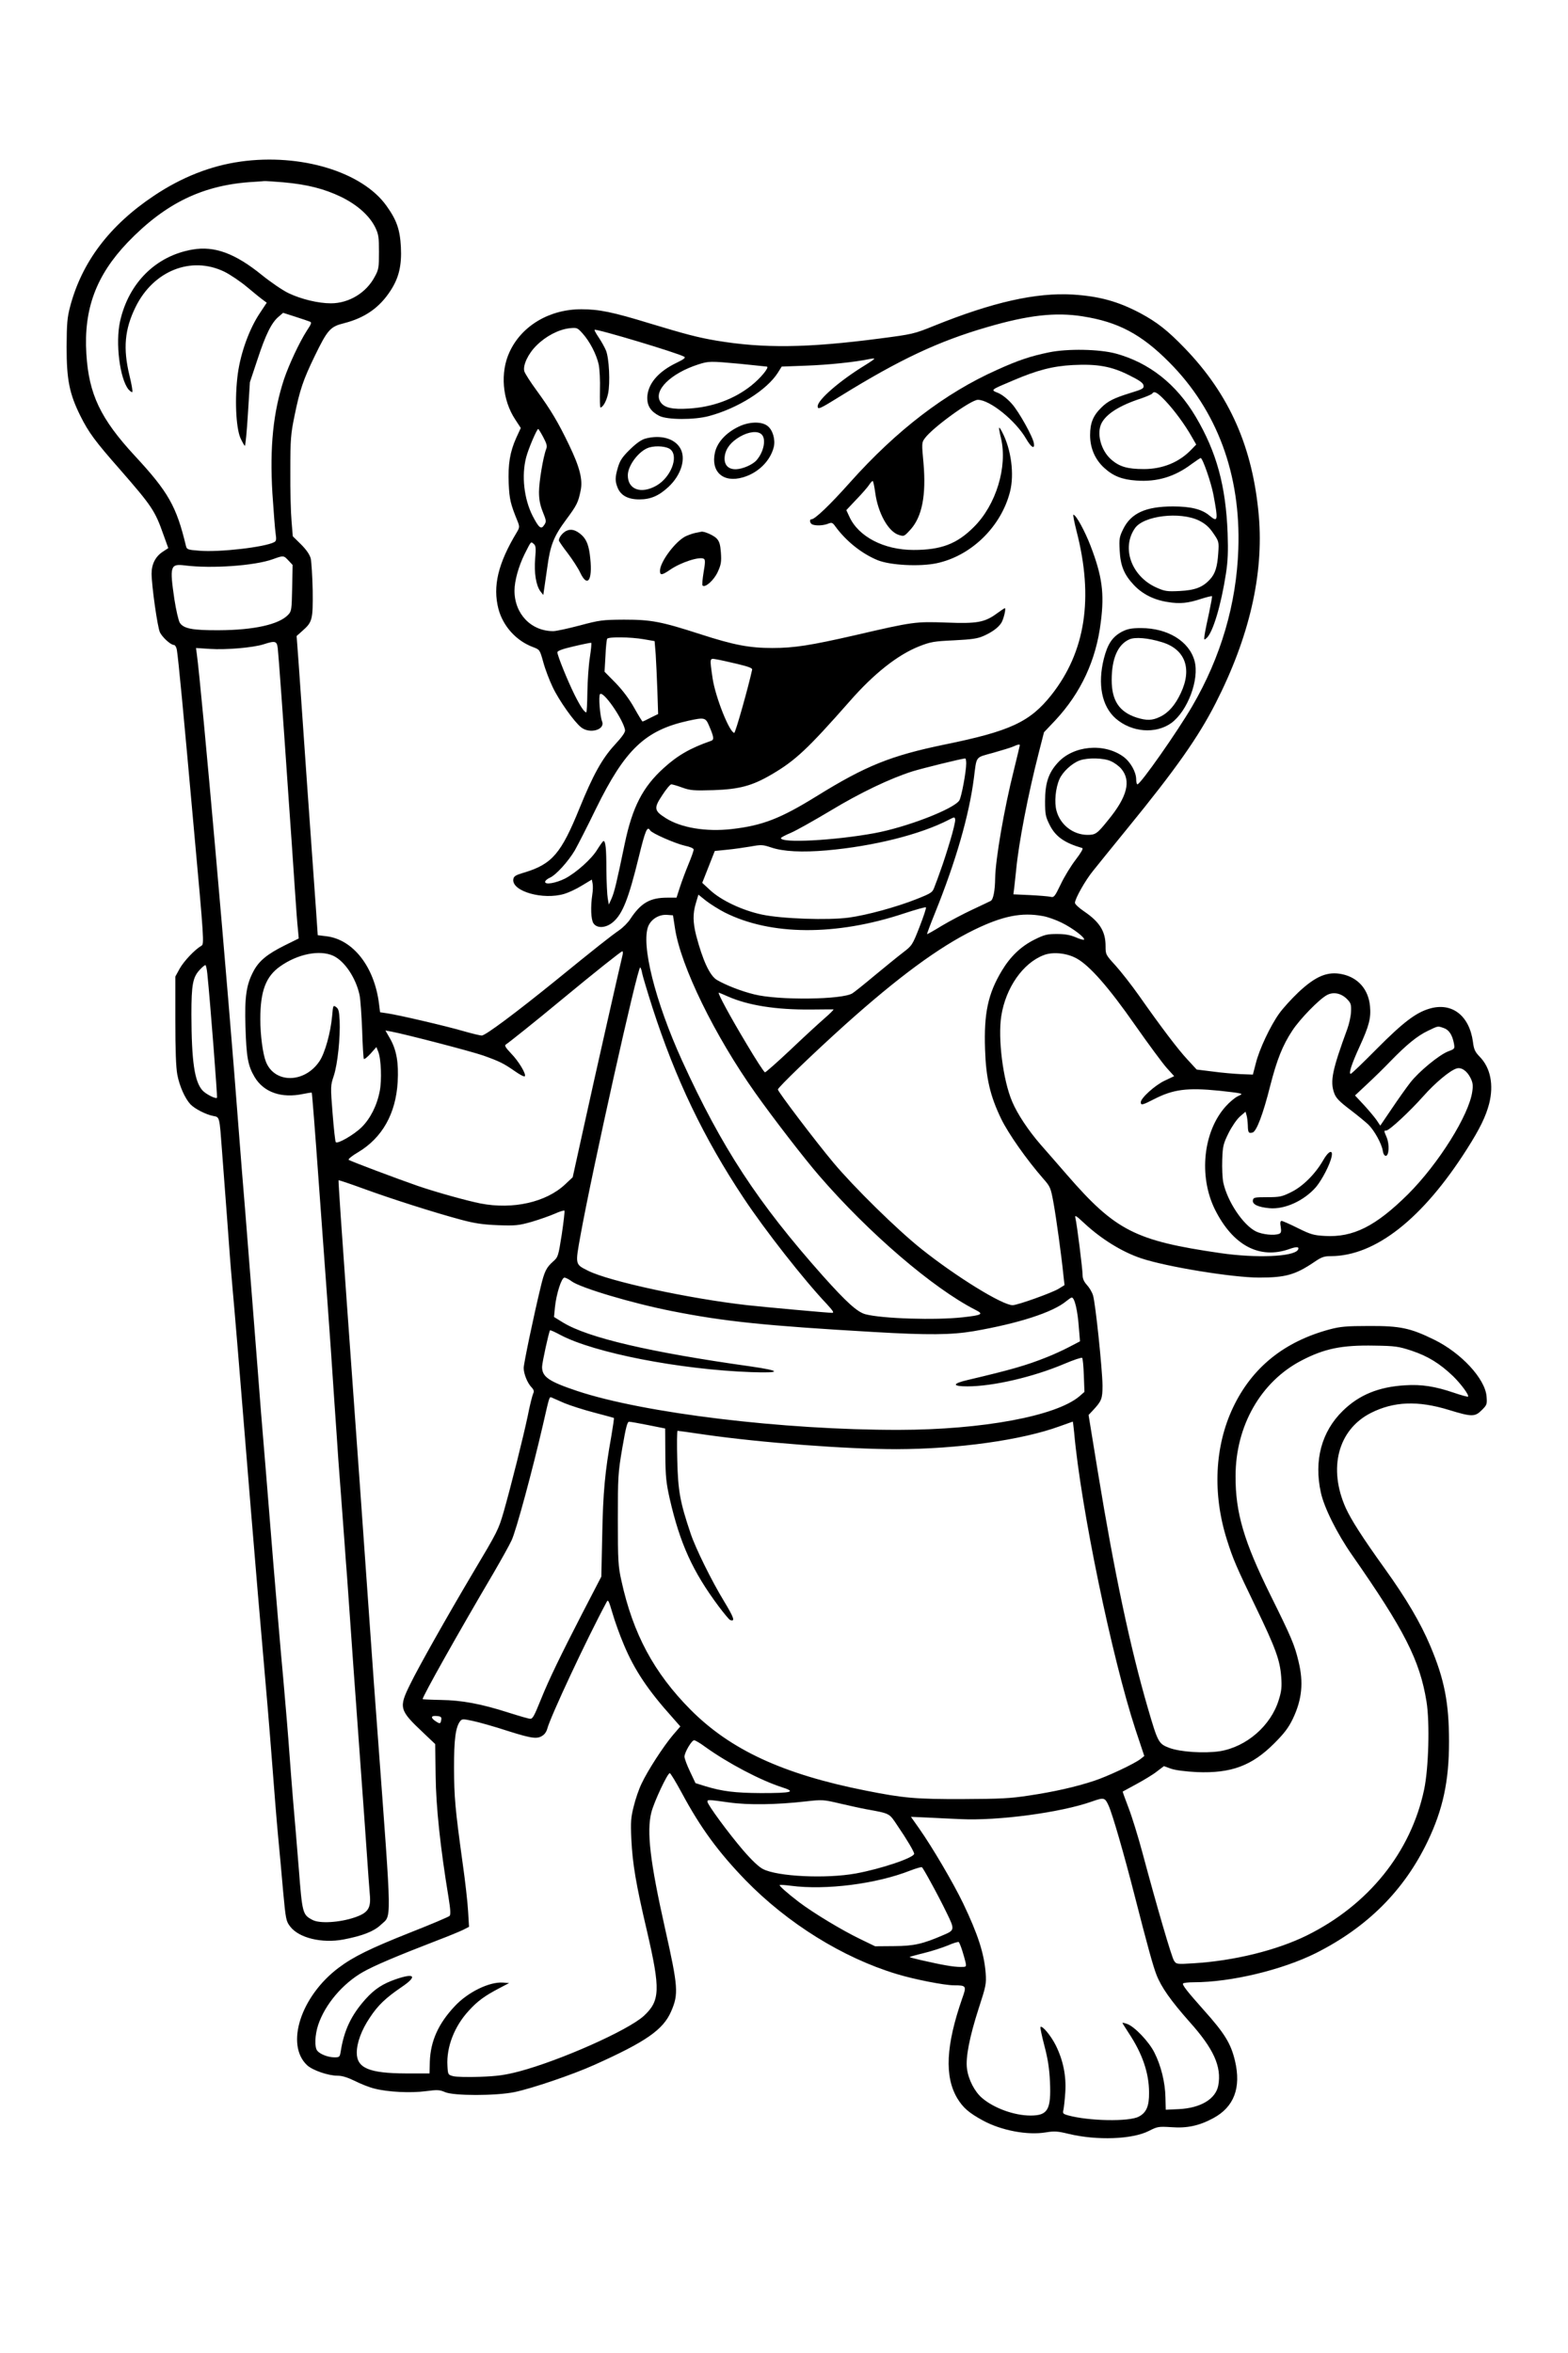 <?xml version="1.0" standalone="no"?>
<!DOCTYPE svg PUBLIC "-//W3C//DTD SVG 20010904//EN"
 "http://www.w3.org/TR/2001/REC-SVG-20010904/DTD/svg10.dtd">
<svg version="1.0" xmlns="http://www.w3.org/2000/svg"
 width="1024pt" height="1536pt" viewBox="0 0 1024 1536"
 preserveAspectRatio="xMidYMid meet">
<g transform="translate(0,1536) scale(0.1,-0.1)"
fill="#000000" stroke="none">
<path d="M1570 14305 c-194 -27 -384 -102 -565 -223 -290 -194 -470 -432 -547
-723 -19 -72 -22 -110 -23 -264 0 -214 18 -305 90 -450 54 -108 95 -164 257
-348 211 -242 230 -270 286 -429 l31 -86 -38 -25 c-46 -31 -71 -80 -71 -141 0
-78 39 -356 55 -385 17 -33 70 -81 90 -81 8 0 17 -14 20 -32 10 -61 43 -408
111 -1167 67 -735 68 -755 49 -765 -43 -25 -113 -99 -141 -148 l-29 -53 0
-285 c0 -194 4 -307 13 -355 14 -75 50 -155 85 -193 28 -30 102 -68 150 -77
42 -8 40 -1 57 -230 6 -77 15 -196 20 -265 5 -69 17 -219 25 -335 8 -115 20
-255 25 -310 10 -107 40 -462 120 -1450 28 -341 64 -766 80 -945 16 -179 41
-476 55 -660 14 -184 32 -411 41 -505 9 -93 24 -256 33 -362 17 -182 19 -194
46 -229 57 -75 207 -111 347 -85 126 24 199 53 244 95 73 71 75 -38 -20 1251
-14 187 -35 473 -46 635 -34 486 -96 1356 -156 2188 -31 430 -55 784 -53 787
3 2 76 -23 164 -55 186 -68 470 -158 635 -202 89 -24 143 -32 242 -36 115 -4
135 -2 220 22 51 15 119 39 151 53 31 14 60 23 63 20 3 -2 -5 -72 -17 -153
-23 -145 -24 -150 -57 -179 -44 -39 -57 -65 -81 -166 -47 -194 -111 -501 -111
-529 0 -38 24 -98 51 -126 16 -17 18 -27 11 -41 -5 -10 -22 -76 -36 -148 -29
-137 -107 -449 -157 -625 -34 -116 -38 -125 -199 -395 -171 -288 -357 -618
-411 -729 -76 -154 -72 -169 85 -317 l78 -74 3 -205 c2 -204 31 -474 84 -795
13 -81 15 -113 7 -122 -6 -6 -121 -55 -256 -108 -262 -104 -372 -158 -468
-230 -248 -186 -350 -503 -206 -637 36 -33 138 -68 198 -68 31 0 65 -11 113
-34 37 -19 95 -42 128 -50 89 -23 237 -30 336 -17 76 10 90 9 125 -6 55 -25
332 -25 454 0 115 24 380 114 520 177 339 152 451 230 503 350 49 113 46 158
-39 537 -99 441 -122 638 -90 763 18 69 105 255 120 255 5 0 40 -58 79 -130
122 -227 238 -385 416 -569 275 -282 635 -506 986 -612 114 -35 313 -74 376
-74 80 0 82 -4 53 -85 -107 -307 -117 -511 -32 -653 38 -62 76 -95 168 -145
120 -65 290 -97 410 -77 56 9 76 8 150 -10 184 -44 415 -36 524 20 55 28 62
29 145 24 102 -8 182 9 273 58 137 73 185 199 143 376 -27 112 -66 177 -205
332 -106 119 -140 162 -134 172 3 4 34 8 70 8 242 0 576 80 797 190 336 169
577 409 731 731 99 207 139 391 139 649 0 253 -30 408 -123 627 -64 151 -155
306 -298 505 -147 205 -217 315 -253 393 -117 260 -51 512 163 621 150 76 308
82 510 20 150 -46 170 -46 215 -1 34 34 35 38 31 90 -10 115 -165 283 -343
370 -155 76 -222 90 -425 89 -147 0 -188 -4 -256 -22 -298 -80 -507 -249 -631
-509 -121 -254 -135 -565 -41 -863 40 -127 61 -176 189 -441 129 -267 158
-346 166 -455 5 -66 2 -94 -16 -151 -51 -168 -211 -307 -386 -335 -101 -15
-257 -5 -329 22 -70 27 -74 34 -140 260 -115 395 -218 880 -326 1539 l-61 374
29 31 c56 60 62 75 62 161 -1 105 -46 539 -62 589 -6 21 -25 52 -40 68 -19 21
-28 41 -28 64 0 38 -37 333 -47 373 -5 22 3 17 60 -36 110 -102 246 -186 369
-227 167 -56 598 -126 771 -126 172 0 236 18 359 101 48 33 65 39 110 39 290
1 599 244 888 699 84 132 123 212 145 296 31 123 9 234 -61 306 -31 32 -39 48
-45 99 -24 171 -137 258 -282 216 -90 -26 -173 -89 -345 -262 -89 -90 -166
-164 -171 -164 -15 0 5 62 57 176 63 137 76 188 69 265 -10 109 -76 186 -180
209 -96 21 -174 -11 -288 -118 -44 -42 -100 -103 -125 -138 -58 -81 -130 -233
-153 -326 l-19 -73 -79 3 c-43 2 -125 9 -183 17 l-105 13 -59 64 c-63 67 -176
217 -318 419 -48 68 -117 156 -153 196 -64 70 -65 72 -65 127 0 96 -38 157
-141 227 -33 22 -59 47 -59 55 0 27 68 148 119 210 26 33 126 156 222 274 318
389 466 600 578 820 220 431 314 840 282 1220 -39 449 -191 794 -485 1098
-111 115 -180 169 -290 228 -144 76 -266 110 -440 121 -240 14 -522 -49 -906
-204 -131 -53 -140 -55 -355 -83 -475 -62 -758 -65 -1065 -14 -124 21 -203 42
-441 114 -235 72 -326 91 -441 91 -208 1 -391 -107 -470 -278 -63 -134 -48
-314 37 -442 l36 -55 -30 -65 c-41 -92 -54 -171 -49 -298 5 -104 11 -131 60
-251 11 -29 11 -37 -6 -65 -124 -205 -159 -354 -121 -502 30 -113 116 -208
225 -249 45 -17 45 -17 68 -99 12 -45 40 -118 61 -162 41 -87 141 -228 186
-263 56 -45 158 -16 137 38 -14 37 -24 163 -14 178 19 28 152 -164 164 -234 2
-14 -19 -44 -68 -97 -82 -89 -141 -196 -229 -412 -120 -296 -179 -365 -358
-420 -62 -18 -72 -25 -75 -46 -9 -78 195 -136 334 -94 27 8 79 32 114 54 l65
39 5 -26 c3 -15 2 -47 -2 -72 -12 -80 -9 -164 8 -188 24 -35 84 -30 129 10 61
53 100 151 166 421 44 180 56 207 75 176 11 -19 165 -86 227 -100 34 -7 57
-17 57 -25 0 -8 -15 -51 -34 -96 -19 -46 -44 -113 -56 -150 l-22 -68 -60 0
c-113 0 -172 -34 -241 -138 -15 -24 -48 -57 -74 -75 -56 -39 -149 -112 -413
-327 -262 -212 -460 -360 -484 -360 -10 0 -64 13 -120 29 -113 33 -426 106
-497 116 l-47 7 -7 56 c-30 240 -168 418 -342 440 l-58 7 -12 175 c-7 96 -33
463 -58 815 -24 352 -50 713 -56 802 l-12 161 37 33 c66 58 70 73 68 264 -2
94 -8 188 -13 210 -8 27 -29 57 -64 92 l-53 52 -8 98 c-5 54 -9 202 -8 328 0
209 3 242 27 359 35 172 57 236 132 391 84 173 102 193 192 215 136 35 231
101 303 212 55 84 74 165 68 285 -6 115 -28 177 -94 269 -158 222 -560 344
-954 289z m280 -135 c156 -14 267 -42 377 -95 107 -52 186 -123 224 -200 21
-44 24 -64 24 -160 0 -100 -2 -115 -27 -160 -55 -106 -169 -175 -287 -175 -83
0 -194 27 -276 66 -38 18 -117 72 -174 118 -175 142 -310 192 -454 167 -239
-41 -417 -218 -473 -469 -31 -140 -2 -373 55 -444 11 -12 22 -20 25 -17 4 3
-5 53 -19 110 -42 175 -31 299 40 444 116 237 362 336 579 232 39 -19 107 -65
151 -102 44 -37 91 -75 104 -84 l23 -17 -45 -68 c-69 -103 -125 -258 -144
-396 -21 -158 -13 -348 17 -419 13 -28 26 -51 29 -51 4 0 13 93 20 208 l13
207 50 150 c53 162 92 240 138 278 l29 25 78 -25 c43 -14 86 -28 95 -32 15 -5
13 -13 -19 -61 -48 -75 -115 -218 -148 -315 -71 -216 -94 -441 -76 -746 8
-118 17 -236 21 -262 6 -39 4 -49 -9 -56 -62 -33 -358 -67 -489 -56 -78 6 -82
8 -88 33 -62 257 -114 350 -334 587 -224 242 -300 402 -316 665 -18 293 64
512 269 727 249 259 496 378 827 396 30 2 60 4 65 5 6 1 62 -3 125 -8z m5220
-875 c231 -36 383 -116 565 -299 314 -315 469 -734 452 -1220 -12 -358 -114
-706 -301 -1026 -96 -165 -338 -510 -358 -510 -4 0 -8 14 -8 32 0 48 -37 114
-83 148 -126 92 -328 74 -430 -40 -60 -66 -82 -133 -82 -250 0 -86 3 -101 30
-155 38 -76 96 -117 213 -151 8 -2 -8 -30 -43 -76 -31 -40 -75 -112 -98 -161
-39 -81 -44 -87 -67 -81 -14 3 -74 8 -133 11 l-109 5 6 47 c3 25 8 75 12 111
16 173 77 491 148 767 l34 133 73 77 c168 180 268 394 298 643 24 187 9 299
-67 497 -37 96 -95 203 -112 203 -4 0 6 -49 21 -109 112 -435 58 -786 -165
-1068 -140 -176 -269 -236 -696 -323 -353 -73 -515 -138 -838 -338 -236 -146
-353 -191 -553 -214 -168 -19 -332 8 -432 72 -76 48 -78 65 -22 149 25 39 52
71 59 71 6 0 39 -9 71 -21 53 -19 76 -21 205 -17 169 6 252 28 380 103 155 91
234 165 509 477 159 182 315 304 454 359 74 29 96 33 227 39 117 6 154 11 194
29 54 24 93 52 114 83 15 21 34 98 24 98 -2 0 -25 -15 -51 -34 -80 -59 -130
-68 -331 -60 -201 7 -214 6 -593 -82 -293 -67 -400 -84 -543 -84 -150 0 -250
19 -467 89 -260 84 -323 96 -502 96 -141 -1 -158 -3 -289 -38 -76 -20 -154
-37 -173 -37 -145 0 -253 113 -253 264 0 65 27 160 66 239 44 87 40 83 60 66
13 -11 15 -26 9 -95 -8 -94 6 -176 34 -214 l19 -24 5 34 c3 19 12 85 21 145
19 145 42 203 122 311 72 97 80 114 96 192 15 71 -6 153 -76 298 -71 148 -119
228 -210 353 -42 57 -79 115 -82 128 -10 39 25 114 80 168 60 60 142 103 213
112 50 5 53 5 87 -33 47 -52 91 -136 106 -204 6 -31 10 -104 8 -168 -1 -61 0
-112 3 -112 16 0 40 42 50 90 15 70 7 233 -14 283 -9 21 -30 59 -47 84 -17 25
-29 47 -27 50 10 9 550 -153 586 -176 10 -6 -4 -17 -50 -39 -123 -59 -190
-140 -192 -229 0 -54 24 -90 79 -118 52 -26 227 -27 324 -1 190 51 379 171
450 283 l25 40 160 6 c142 5 318 23 413 43 17 4 32 4 32 2 0 -3 -28 -22 -62
-43 -162 -99 -308 -225 -308 -267 0 -24 13 -18 150 67 385 238 638 357 955
449 270 79 447 99 625 71z m-2236 -310 c88 -9 167 -17 174 -18 19 -3 -41 -76
-103 -125 -111 -88 -253 -140 -406 -149 -109 -7 -161 5 -186 43 -48 74 67 187
247 245 69 22 77 22 274 4z m-1286 -479 c22 -42 27 -58 19 -77 -20 -52 -47
-215 -47 -280 0 -51 7 -86 25 -131 23 -57 24 -63 9 -85 -20 -32 -35 -19 -76
60 -56 111 -73 262 -42 381 14 55 70 186 79 186 2 0 17 -24 33 -54z m-1664
-805 l27 -29 -3 -150 c-3 -142 -4 -152 -26 -175 -60 -64 -225 -100 -452 -101
-172 -1 -231 10 -256 49 -8 13 -24 81 -35 152 -32 218 -27 234 68 222 175 -22
455 -2 573 40 72 26 72 26 104 -8z m2321 -514 l70 -12 7 -85 c3 -47 8 -154 11
-238 l5 -153 -49 -24 c-26 -14 -50 -25 -53 -25 -2 0 -26 39 -53 87 -31 56 -74
114 -121 163 l-74 75 6 103 c2 56 8 107 11 112 8 14 154 12 240 -3z m-2391
-59 c5 -40 37 -484 71 -983 8 -115 17 -244 20 -285 3 -41 12 -174 20 -295 8
-121 17 -245 21 -275 l5 -56 -93 -46 c-112 -56 -165 -99 -201 -165 -48 -89
-60 -167 -54 -363 6 -201 16 -257 60 -331 60 -100 176 -140 317 -110 29 6 55
10 56 8 2 -2 22 -255 44 -563 22 -307 47 -647 55 -754 8 -107 19 -265 25 -350
6 -85 17 -252 25 -370 8 -118 20 -282 25 -365 6 -82 15 -202 20 -265 5 -63 14
-185 20 -270 6 -85 13 -182 16 -215 2 -33 13 -186 24 -340 11 -154 26 -374 35
-490 8 -115 24 -334 35 -485 11 -151 27 -372 35 -490 8 -118 17 -242 20 -275
9 -92 -11 -122 -100 -152 -97 -33 -228 -41 -274 -16 -65 34 -67 42 -90 338
-12 149 -28 342 -36 430 -7 88 -19 232 -25 320 -6 88 -24 306 -40 485 -17 179
-45 519 -65 755 -19 237 -41 509 -49 605 -8 96 -22 265 -31 375 -8 110 -38
484 -65 830 -27 347 -54 684 -60 750 -5 66 -14 181 -20 255 -71 944 -244 2899
-275 3123 l-5 37 92 -6 c101 -7 280 8 349 30 77 25 87 22 93 -26z m2038 -60
c-8 -51 -15 -153 -16 -225 -1 -73 -4 -133 -7 -133 -13 0 -39 39 -77 115 -46
93 -112 256 -112 277 0 9 33 22 108 39 59 14 110 24 113 23 3 -2 -1 -45 -9
-96z m963 -42 c71 -17 99 -27 97 -37 -22 -104 -109 -414 -117 -413 -31 3 -122
231 -141 354 -20 138 -21 134 24 126 20 -3 82 -17 137 -30z m-185 -402 c32
-74 35 -93 14 -100 -136 -47 -220 -96 -310 -178 -137 -124 -204 -255 -254
-493 -54 -260 -68 -317 -86 -358 l-18 -40 -7 40 c-4 22 -8 105 -9 185 0 140
-5 190 -19 190 -3 0 -21 -25 -40 -55 -36 -61 -138 -152 -211 -190 -60 -30
-130 -42 -130 -22 0 8 14 20 30 27 39 16 120 105 164 179 18 32 81 154 138
272 190 387 321 512 603 574 105 23 113 21 135 -31z m2030 -129 c0 -3 -18 -77
-39 -163 -63 -250 -120 -581 -122 -705 -1 -80 -12 -139 -29 -148 -8 -4 -62
-30 -120 -57 -58 -27 -147 -74 -199 -105 -52 -32 -95 -56 -97 -55 -1 2 22 64
52 138 137 339 223 639 254 880 19 148 7 133 123 165 56 16 116 34 132 41 33
15 45 17 45 9z m-350 -118 c0 -54 -31 -220 -45 -242 -36 -56 -343 -175 -555
-214 -263 -48 -610 -66 -610 -32 0 4 30 20 66 35 37 16 152 81 256 143 195
118 390 211 538 258 69 21 312 81 343 84 4 1 7 -14 7 -32z m945 14 c23 -10 53
-32 68 -50 65 -78 39 -182 -85 -333 -73 -91 -83 -98 -137 -98 -93 1 -176 65
-201 156 -16 55 -7 150 19 208 21 48 82 104 132 122 52 19 157 17 204 -5z
m-1050 -520 c-20 -67 -47 -151 -61 -188 -13 -38 -31 -87 -40 -109 -14 -40 -18
-43 -118 -83 -131 -52 -325 -105 -443 -121 -134 -18 -438 -8 -568 20 -126 27
-263 91 -336 158 l-53 49 41 104 41 104 79 8 c43 4 112 14 154 21 70 13 81 12
135 -6 79 -27 202 -33 364 -19 304 27 610 103 797 200 37 19 38 19 41 1 2 -10
-13 -73 -33 -139z m-1473 -467 c301 -152 728 -154 1171 -7 76 25 140 43 144
40 3 -4 -16 -61 -42 -128 -46 -118 -49 -122 -108 -167 -34 -26 -116 -93 -184
-149 -68 -57 -133 -109 -146 -117 -64 -42 -485 -47 -642 -7 -82 20 -183 59
-243 94 -47 28 -93 128 -136 292 -21 84 -22 141 -2 208 l17 57 51 -41 c29 -22
83 -56 120 -75z m-324 -103 c37 -247 259 -701 525 -1076 116 -164 324 -433
416 -539 326 -377 743 -734 1020 -876 57 -28 46 -35 -81 -49 -179 -20 -528 -9
-637 20 -53 15 -122 77 -276 249 -427 480 -661 837 -921 1407 -176 387 -269
759 -220 878 20 46 70 76 121 73 l40 -3 13 -84z m2403 79 c30 -5 86 -25 124
-44 71 -35 155 -99 144 -110 -3 -3 -28 4 -55 16 -36 15 -69 21 -121 21 -63 0
-82 -4 -146 -36 -89 -44 -158 -110 -214 -203 -91 -151 -118 -278 -110 -514 6
-188 33 -304 106 -455 47 -96 164 -263 274 -389 46 -52 49 -59 67 -158 18 -99
52 -345 65 -475 l7 -62 -39 -24 c-42 -26 -268 -107 -300 -107 -67 0 -369 186
-597 368 -157 125 -440 403 -573 562 -115 137 -363 464 -363 478 0 13 228 233
438 422 347 311 614 508 843 620 187 91 311 116 450 90z m-2746 -257 c-17 -69
-183 -802 -250 -1108 l-75 -340 -50 -47 c-124 -116 -340 -165 -552 -124 -86
17 -288 73 -408 114 -141 49 -444 163 -453 171 -4 5 23 27 61 49 158 94 247
252 259 459 7 124 -7 208 -49 282 l-31 54 39 -7 c99 -19 518 -128 599 -156
109 -39 133 -51 208 -103 31 -22 60 -37 64 -33 12 12 -39 98 -90 150 -37 39
-44 52 -33 58 15 9 196 153 356 286 230 190 396 322 404 322 4 0 5 -12 1 -27z
m-1889 -2 c74 -34 148 -144 172 -256 6 -27 13 -131 17 -229 3 -98 8 -183 11
-188 3 -5 23 11 44 34 l38 43 12 -30 c19 -47 24 -187 10 -257 -18 -95 -62
-181 -119 -237 -50 -49 -156 -110 -168 -97 -4 3 -13 87 -21 187 -14 178 -14
181 8 247 25 76 43 250 38 360 -3 60 -7 77 -23 88 -19 14 -20 12 -26 -58 -10
-110 -47 -243 -83 -296 -97 -144 -292 -146 -349 -4 -21 52 -37 175 -37 279 0
184 36 279 130 345 115 81 257 109 346 69z m4854 -17 c85 -46 210 -188 383
-436 87 -124 180 -250 207 -280 l48 -53 -61 -29 c-63 -29 -157 -114 -157 -141
0 -22 11 -19 87 20 125 64 215 76 425 55 57 -6 114 -13 128 -16 24 -5 24 -6
-8 -21 -18 -9 -53 -38 -77 -65 -148 -164 -178 -456 -71 -673 118 -236 292
-328 488 -258 47 17 66 14 54 -6 -28 -45 -273 -55 -507 -21 -557 81 -684 146
-1002 512 -62 71 -138 159 -171 196 -80 92 -152 200 -186 281 -60 140 -94 412
-71 559 29 184 141 345 277 397 59 23 150 14 214 -21z m-5676 -101 c19 -185
67 -805 63 -809 -9 -9 -71 23 -94 47 -53 58 -72 190 -73 495 0 199 9 246 57
296 15 16 30 28 34 28 4 0 10 -26 13 -57z m2840 2 c4 -19 34 -120 67 -223 151
-467 334 -849 595 -1242 140 -211 394 -535 543 -692 41 -45 50 -58 35 -58 -29
0 -446 38 -554 50 -381 43 -903 156 -1040 225 -85 43 -84 37 -49 231 74 412
374 1758 390 1749 4 -3 10 -21 13 -40z m560 -150 c132 -58 313 -87 541 -85 77
1 143 1 148 1 4 -1 -23 -28 -60 -60 -38 -33 -138 -125 -222 -205 -85 -80 -160
-146 -165 -146 -6 0 -61 85 -122 188 -104 173 -190 332 -180 332 2 0 29 -11
60 -25z m4041 -15 c27 -27 30 -36 28 -84 -1 -29 -12 -79 -24 -112 -98 -267
-114 -342 -86 -419 11 -32 32 -54 103 -108 49 -37 103 -82 120 -98 39 -38 86
-123 94 -169 3 -22 11 -35 20 -35 21 0 25 74 6 120 -19 45 -19 45 -3 45 20 0
153 124 242 224 77 87 174 168 217 181 30 10 67 -14 90 -59 16 -31 19 -50 13
-90 -20 -153 -220 -472 -419 -671 -212 -210 -359 -284 -545 -273 -72 4 -92 10
-175 51 -52 26 -100 47 -106 47 -9 0 -11 -12 -6 -39 5 -30 2 -40 -10 -45 -33
-13 -109 -5 -151 15 -84 41 -187 195 -214 319 -6 29 -9 96 -7 150 3 88 7 104
41 173 21 42 53 89 74 108 l37 32 7 -24 c4 -13 7 -42 8 -65 1 -47 5 -54 31
-47 26 7 69 121 115 304 44 172 81 265 145 362 50 76 175 204 225 231 42 23
92 13 130 -24z m634 -191 c34 -12 55 -44 66 -100 6 -35 6 -36 -37 -52 -60 -23
-193 -133 -248 -204 -25 -32 -79 -108 -120 -169 l-76 -112 -24 36 c-14 20 -51
64 -83 99 l-58 62 78 73 c43 40 112 107 153 150 107 110 176 166 245 199 69
33 63 32 104 18z m-5696 -1653 c58 -43 397 -144 657 -195 344 -68 608 -95
1315 -136 358 -21 507 -19 652 5 295 51 518 123 606 196 16 13 32 24 36 24 19
0 39 -86 47 -201 l7 -85 -69 -36 c-38 -20 -105 -51 -149 -68 -132 -53 -234
-82 -514 -148 -104 -24 -105 -42 -3 -42 167 0 430 61 635 148 59 25 110 42
114 38 4 -3 9 -55 11 -114 l4 -108 -33 -29 c-153 -129 -632 -218 -1179 -219
-755 -1 -1665 109 -2101 254 -185 62 -229 92 -229 157 0 28 45 231 52 239 3 2
34 -12 69 -31 220 -116 776 -225 1244 -242 200 -7 200 8 -1 37 -662 93 -1062
187 -1226 286 l-60 37 6 63 c9 88 43 194 62 194 8 0 30 -11 47 -24z m5488
-454 c104 -35 181 -82 268 -165 53 -52 107 -125 98 -134 -3 -2 -45 9 -94 26
-121 41 -209 55 -317 48 -173 -10 -301 -63 -407 -167 -139 -136 -189 -324
-143 -533 21 -98 106 -268 203 -407 342 -490 443 -687 487 -958 22 -136 14
-436 -16 -576 -87 -408 -363 -751 -765 -950 -199 -98 -477 -166 -740 -182
-111 -7 -113 -6 -128 17 -16 24 -113 357 -206 704 -28 105 -69 237 -91 294
-22 57 -39 105 -38 106 2 1 42 23 90 49 48 26 108 62 133 82 l46 35 47 -17
c29 -10 94 -18 168 -22 224 -9 359 41 505 187 67 67 94 103 122 161 60 126 71
237 37 375 -25 106 -47 158 -184 434 -172 348 -228 536 -227 775 0 328 165
617 431 755 150 78 263 101 475 97 137 -2 158 -5 246 -34z m-5536 -341 c39
-16 126 -44 195 -62 69 -18 127 -34 129 -35 2 -2 -6 -56 -17 -121 -41 -227
-54 -367 -59 -641 l-6 -274 -125 -241 c-139 -270 -217 -430 -268 -557 -47
-116 -55 -130 -72 -130 -8 0 -71 18 -140 40 -181 58 -306 81 -444 83 -65 1
-118 4 -118 5 0 19 231 430 465 827 48 83 101 177 116 210 29 60 137 460 205
755 43 188 41 183 57 177 6 -3 44 -19 82 -36z m549 -144 l110 -22 1 -170 c1
-146 6 -187 29 -290 67 -291 149 -473 320 -702 34 -45 67 -85 74 -88 35 -13
26 14 -40 123 -81 133 -186 346 -218 442 -69 205 -82 276 -87 478 -3 105 -2
192 2 192 3 0 84 -11 178 -25 369 -53 929 -95 1251 -95 402 1 818 59 1065 149
47 17 86 31 87 31 1 0 5 -33 9 -72 44 -493 247 -1470 400 -1937 l58 -174 -24
-19 c-39 -31 -218 -115 -304 -143 -121 -40 -264 -72 -425 -96 -122 -19 -190
-22 -430 -23 -309 -1 -389 6 -635 55 -541 107 -884 266 -1145 528 -239 241
-376 495 -452 843 -21 94 -23 129 -23 398 0 280 1 304 29 468 24 139 33 172
45 171 9 0 65 -10 125 -22z m-160 -1433 c70 -167 158 -298 318 -476 l51 -58
-49 -57 c-61 -72 -165 -232 -204 -316 -17 -34 -40 -101 -51 -147 -19 -74 -21
-102 -16 -216 8 -162 30 -293 102 -599 89 -384 86 -456 -21 -555 -105 -95
-544 -290 -814 -362 -93 -24 -142 -31 -255 -35 -77 -3 -156 -1 -175 4 -34 9
-35 10 -38 69 -7 121 45 256 139 358 58 64 104 97 199 147 l65 34 -41 3 c-89
6 -230 -63 -315 -155 -107 -114 -157 -227 -162 -360 l-2 -78 -155 0 c-239 1
-320 35 -320 135 0 65 31 149 85 229 53 81 104 129 208 200 104 70 87 94 -38
51 -86 -30 -137 -63 -197 -129 -94 -105 -141 -203 -163 -343 -6 -36 -8 -38
-41 -38 -41 0 -93 20 -112 43 -19 23 -16 102 6 169 45 134 160 270 294 346 73
41 213 101 488 207 69 26 143 57 164 67 l39 20 -6 101 c-3 56 -19 199 -36 317
-49 355 -55 427 -56 620 0 185 10 263 39 303 13 17 18 17 84 3 38 -8 142 -37
230 -66 165 -52 196 -55 234 -23 9 8 19 25 22 38 19 75 257 585 388 828 9 18
14 8 38 -74 15 -52 48 -144 74 -205z m-1192 -489 c-5 -29 -8 -30 -37 -11 -35
23 -31 38 8 34 26 -2 31 -7 29 -23z m1723 -178 c149 -107 360 -218 499 -263
98 -31 71 -39 -134 -39 -170 1 -252 11 -364 45 l-64 20 -36 76 c-20 42 -36 85
-36 97 0 27 47 107 63 107 7 0 40 -19 72 -43z m2635 -384 c26 -58 101 -318
170 -588 86 -336 120 -458 142 -515 32 -83 95 -171 217 -309 157 -175 210
-292 187 -415 -17 -88 -115 -147 -257 -154 l-86 -4 -2 81 c-2 98 -29 207 -72
292 -36 72 -130 170 -178 187 -17 6 -31 9 -31 7 0 -2 19 -32 41 -66 89 -134
133 -261 133 -389 1 -88 -17 -131 -67 -157 -63 -34 -327 -29 -461 8 -35 10
-37 13 -31 37 3 15 9 66 12 114 7 107 -14 209 -62 306 -32 64 -89 132 -100
120 -3 -3 9 -59 26 -124 23 -87 32 -150 36 -234 8 -182 -14 -220 -127 -220
-106 0 -239 48 -317 115 -48 41 -89 120 -98 191 -10 72 17 209 76 392 48 147
51 162 46 232 -10 128 -50 252 -147 455 -64 133 -201 366 -286 487 l-55 78
113 -5 c62 -3 157 -8 211 -10 244 -12 656 43 858 115 79 28 85 26 109 -27z
m-2480 21 c127 -18 313 -15 505 7 106 12 114 11 220 -14 61 -14 137 -31 170
-37 159 -29 151 -25 205 -106 63 -92 110 -172 110 -185 0 -26 -217 -99 -382
-129 -195 -35 -510 -20 -605 29 -27 13 -75 59 -131 124 -95 111 -232 297 -232
316 0 14 4 14 140 -5z m1320 -524 c29 -52 75 -140 101 -194 55 -112 55 -116
-21 -148 -134 -58 -191 -71 -320 -72 l-125 -1 -95 46 c-119 57 -308 171 -403
243 -77 59 -130 106 -125 111 2 2 35 0 73 -5 229 -30 558 12 779 99 39 15 74
25 77 22 4 -3 31 -49 59 -101z m203 -440 c8 -25 18 -60 22 -77 7 -33 6 -33
-32 -33 -47 0 -120 13 -260 45 -40 9 -73 18 -73 20 0 1 41 13 91 25 50 12 121
35 158 50 36 16 69 26 73 22 3 -4 13 -27 21 -52z"/>
<path d="M6851 13060 c-121 -25 -200 -51 -341 -115 -338 -151 -654 -393 -958
-733 -132 -148 -230 -242 -253 -242 -15 0 -10 -28 7 -34 24 -9 70 -7 101 5 25
10 30 8 48 -17 70 -96 172 -178 277 -221 82 -33 273 -43 384 -20 227 48 422
239 480 467 29 114 8 276 -51 389 -9 18 -18 31 -20 29 -2 -2 3 -32 12 -68 44
-187 -32 -437 -178 -581 -110 -110 -213 -149 -393 -149 -194 0 -361 87 -420
219 l-19 41 66 70 c37 38 74 81 83 95 9 14 19 25 23 25 4 0 11 -35 17 -78 18
-131 84 -250 151 -273 37 -12 37 -12 80 35 75 84 102 224 84 432 -12 129 -12
135 8 162 48 68 301 252 347 252 78 0 246 -135 315 -254 33 -57 57 -71 51 -31
-5 41 -98 208 -144 259 -28 32 -64 60 -90 71 -50 20 -52 18 97 81 159 68 260
94 391 101 160 8 252 -8 367 -66 69 -34 93 -51 95 -68 3 -19 -7 -24 -85 -48
-107 -33 -148 -53 -191 -96 -54 -53 -73 -101 -73 -180 0 -85 33 -160 93 -214
58 -53 117 -76 209 -82 136 -10 251 25 361 108 29 21 56 39 59 39 13 0 68
-159 83 -238 32 -170 30 -184 -24 -139 -50 43 -123 61 -240 61 -178 0 -274
-44 -325 -148 -25 -51 -27 -64 -23 -139 5 -100 29 -158 92 -225 56 -60 131
-98 222 -112 79 -13 132 -8 222 22 35 11 65 18 67 16 2 -2 -7 -51 -19 -108
-13 -58 -26 -122 -29 -143 -5 -36 -4 -37 13 -22 41 37 94 213 126 420 13 85
15 146 11 265 -12 309 -72 529 -208 759 -126 213 -303 353 -522 413 -108 29
-314 33 -436 8z m760 -317 c58 -61 127 -155 173 -236 l28 -49 -29 -30 c-80
-85 -189 -130 -313 -130 -107 0 -160 15 -215 64 -66 59 -95 170 -61 236 32 61
119 116 258 161 37 13 70 27 73 32 12 19 34 7 86 -48z m219 -781 c41 -21 65
-41 93 -82 37 -54 38 -56 33 -130 -6 -91 -20 -136 -55 -173 -47 -51 -97 -70
-197 -75 -83 -4 -97 -2 -153 23 -162 73 -229 258 -139 387 57 82 294 110 418
50z"/>
<path d="M4820 12573 c-81 -40 -136 -101 -151 -167 -28 -126 54 -200 183 -162
98 28 178 106 201 197 12 48 -6 112 -40 138 -39 32 -124 29 -193 -6z m154 -49
c31 -30 14 -114 -33 -168 -25 -29 -89 -57 -133 -59 -54 -2 -82 30 -75 85 7 51
40 93 100 128 58 33 116 39 141 14z"/>
<path d="M4215 12497 c-26 -7 -59 -30 -101 -71 -50 -49 -65 -72 -78 -115 -20
-67 -20 -92 -2 -136 21 -50 68 -75 141 -75 74 0 127 23 190 81 85 79 118 190
75 257 -38 61 -128 85 -225 59z m165 -72 c53 -48 0 -182 -93 -235 -100 -57
-187 -26 -187 67 0 66 75 163 140 182 48 14 117 7 140 -14z"/>
<path d="M3697 11894 c-25 -14 -47 -42 -47 -62 0 -5 26 -43 58 -84 31 -41 68
-98 81 -126 47 -99 81 -53 66 91 -8 83 -23 123 -56 154 -38 34 -70 43 -102 27z"/>
<path d="M4540 11881 c-19 -4 -48 -15 -65 -23 -69 -37 -165 -168 -165 -224 0
-31 12 -30 65 6 72 50 195 89 222 72 9 -6 9 -25 -2 -87 -7 -44 -11 -83 -7 -87
17 -17 74 34 99 88 22 48 25 66 21 126 -4 54 -10 74 -28 93 -20 21 -82 48
-100 44 -3 -1 -21 -4 -40 -8z"/>
<path d="M7330 11238 c-65 -34 -96 -80 -121 -177 -42 -167 -14 -311 77 -391
104 -91 261 -103 363 -30 107 78 185 286 152 406 -35 128 -175 214 -350 214
-60 0 -86 -5 -121 -22z m258 -70 c152 -46 199 -173 123 -333 -36 -77 -80 -128
-135 -154 -51 -25 -87 -26 -154 -5 -113 37 -162 111 -162 245 0 140 40 232
115 265 37 17 123 10 213 -18z"/>
<path d="M8640 7784 c-51 -88 -132 -169 -208 -206 -60 -30 -75 -33 -157 -33
-83 0 -90 -2 -93 -21 -4 -26 34 -44 108 -51 101 -9 227 49 305 139 39 47 91
147 101 197 11 51 -21 38 -56 -25z"/>
</g>
</svg>
